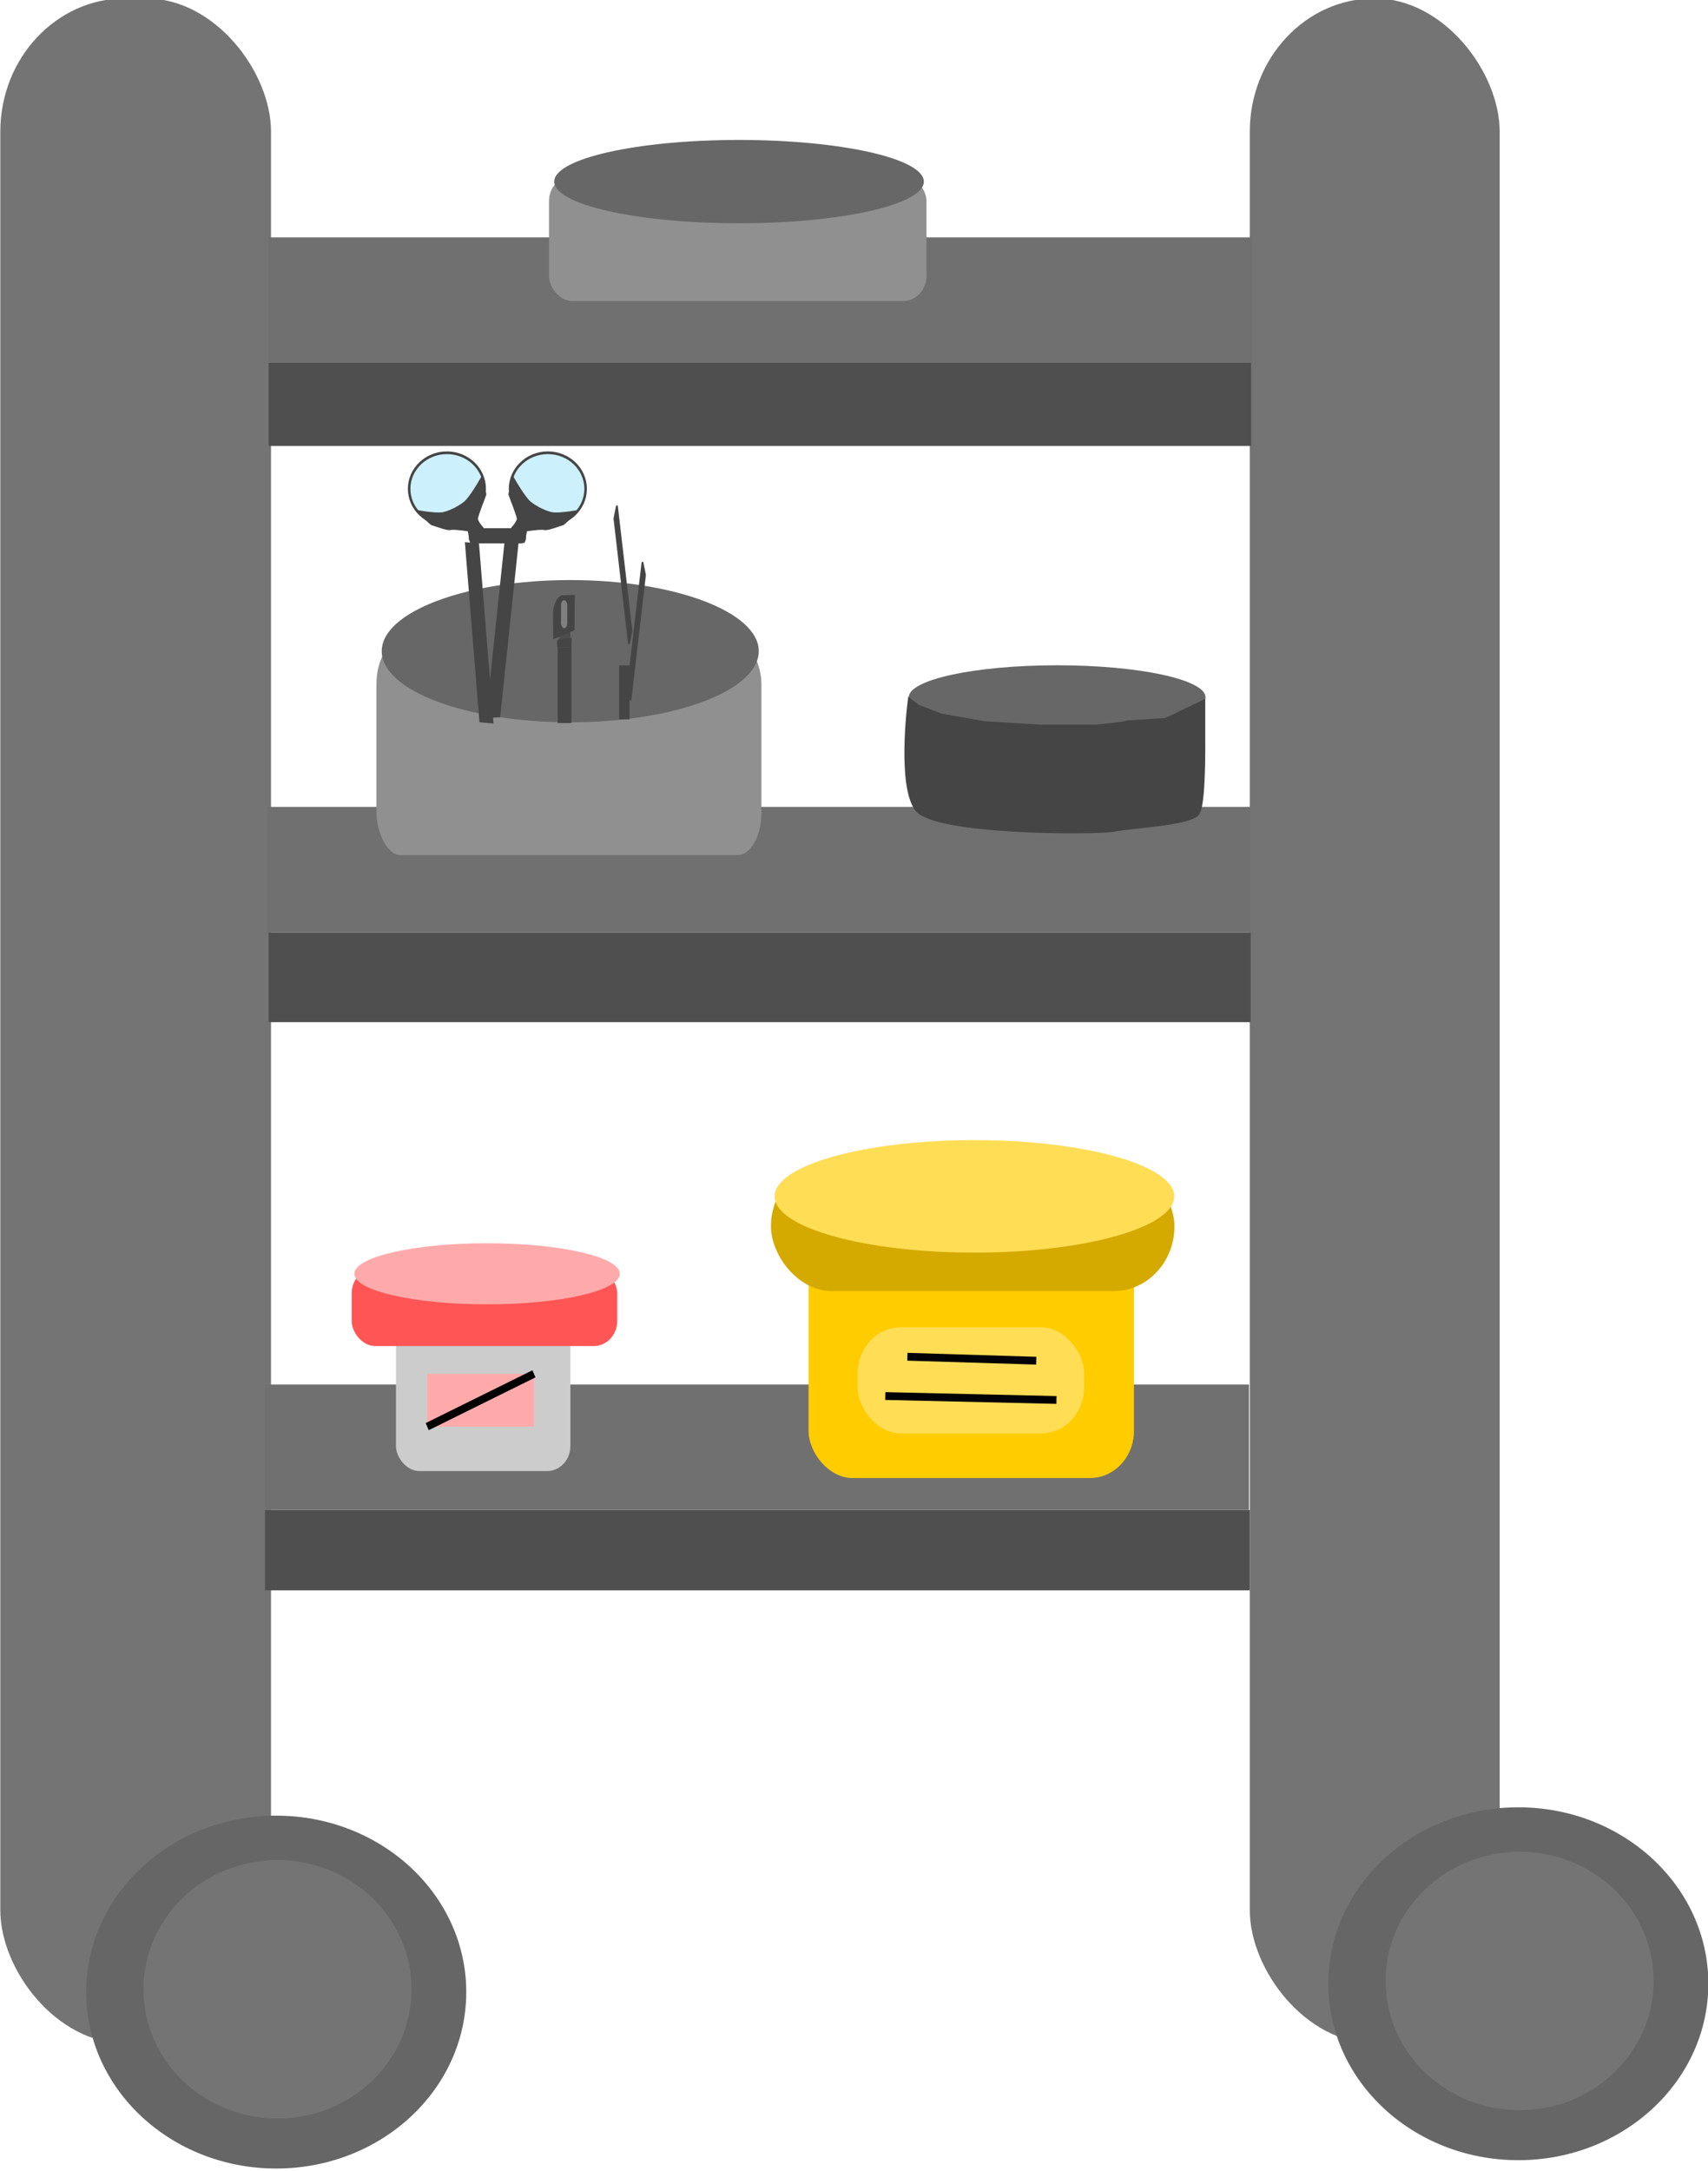 <?xml version="1.0" encoding="UTF-8" standalone="no"?>
<!-- Created with Inkscape (http://www.inkscape.org/) -->

<svg
   xmlns:dc="http://purl.org/dc/elements/1.1/"
   xmlns:cc="http://creativecommons.org/ns#"
   xmlns:rdf="http://www.w3.org/1999/02/22-rdf-syntax-ns#"
   xmlns:svg="http://www.w3.org/2000/svg"
   xmlns="http://www.w3.org/2000/svg"
   xmlns:sodipodi="http://sodipodi.sourceforge.net/DTD/sodipodi-0.dtd"
   xmlns:inkscape="http://www.inkscape.org/namespaces/inkscape"
   width="67.334mm"
   height="85.56mm"
   viewBox="0 0 67.334 85.56"
   version="1.1"
   id="svg8"
   inkscape:version="0.92.0 r15299"
   sodipodi:docname="trolley.svg">
  <defs
     id="defs2" />
  <sodipodi:namedview
     id="base"
     pagecolor="#ffffff"
     bordercolor="#666666"
     borderopacity="1.0"
     inkscape:pageopacity="0.0"
     inkscape:pageshadow="2"
     inkscape:zoom="0.35"
     inkscape:cx="-67.040473"
     inkscape:cy="233.11626"
     inkscape:document-units="mm"
     inkscape:current-layer="layer1"
     showgrid="false"
     fit-margin-top="0"
     fit-margin-left="0"
     fit-margin-right="0"
     fit-margin-bottom="0"
     inkscape:window-width="690"
     inkscape:window-height="689"
     inkscape:window-x="683"
     inkscape:window-y="0"
     inkscape:window-maximized="0" />
  <g
     inkscape:label="Layer 1"
     inkscape:groupmode="layer"
     id="layer1"
     transform="translate(-123.571,-124.952)">
    <g
       style="display:inline"
       id="g4740"
       transform="matrix(1.086,0,0,1.159,-313.991,-86.701)"
       inkscape:export-xdpi="96"
       inkscape:export-ydpi="96">
      <g
         id="g1156"
         style="display:inline" />
      <g
         id="g5326">
        <rect
           ry="4.536"
           style="display:inline;fill:#747474;fill-opacity:1;stroke-width:0.245"
           y="182.562"
           x="448.28"
           height="69.548"
           width="9.071"
           id="rect1008" />
        <rect
           ry="4.536"
           style="display:inline;fill:#747474;stroke-width:0.255"
           y="182.562"
           x="402.923"
           height="69.548"
           width="9.827"
           id="rect1008-3" />
        <rect
           y="194.011"
           x="412.664"
           height="3.771"
           width="35.664"
           id="rect1025"
           style="display:inline;fill:#4f4f4f;fill-opacity:1;stroke-width:0.233" />
        <rect
           y="214.323"
           x="412.664"
           height="3.055"
           width="35.648"
           id="rect1029"
           style="display:inline;fill:#4f4f4f;fill-opacity:1;stroke-width:0.206" />
        <rect
           y="233.968"
           x="412.53"
           height="2.732"
           width="35.749"
           id="rect1031"
           style="display:inline;fill:#4f4f4f;stroke-width:0.196" />
        <rect
           y="190.689"
           x="412.655"
           height="4.267"
           width="35.72"
           id="rect1033"
           style="display:inline;fill:#707070;fill-opacity:1;stroke-width:0.299" />
        <rect
           y="210.057"
           x="412.592"
           height="4.267"
           width="35.72"
           id="rect1033-2"
           style="display:inline;fill:#707070;fill-opacity:1;stroke-width:0.299" />
        <rect
           y="229.701"
           x="412.53"
           height="4.267"
           width="35.72"
           id="rect1033-0"
           style="display:inline;fill:#707070;fill-opacity:1;stroke-width:0.299" />
        <g
           id="g5228"
           style="display:inline">
          <ellipse
             style="fill:#666666;fill-opacity:1;stroke-width:0.24"
             id="path1056"
             cx="412.939"
             cy="250.362"
             rx="6.898"
             ry="6" />
          <ellipse
             style="fill:#747474;fill-opacity:1;stroke-width:0.296"
             id="path1073"
             cx="412.986"
             cy="250.267"
             rx="4.866"
             ry="4.394" />
        </g>
        <ellipse
           ry="4.394"
           rx="4.866"
           cy="250.031"
           cx="458.107"
           id="path1073-0"
           style="display:inline;fill:#000000;fill-opacity:0;stroke-width:0.296" />
        <g
           id="g5228-0"
           style="display:inline"
           transform="translate(45.089,-0.284)">
          <ellipse
             style="fill:#666666;fill-opacity:1;stroke-width:0.24"
             id="path1056-3"
             cx="412.939"
             cy="250.362"
             rx="6.898"
             ry="6" />
          <ellipse
             style="fill:#747474;fill-opacity:1;stroke-width:0.296"
             id="path1073-2"
             cx="412.986"
             cy="250.267"
             rx="4.866"
             ry="4.394" />
        </g>
        <g
           id="g1142"
           transform="translate(5.933,-0.573)">
          <rect
             ry="0.85"
             y="189.177"
             x="416.908"
             height="4.252"
             width="13.702"
             id="rect1138"
             style="fill:#909090;fill-opacity:1;stroke-width:0.227" />
          <ellipse
             ry="1.417"
             rx="6.709"
             cy="189.366"
             cx="423.806"
             id="path1136"
             style="fill:#676767;fill-opacity:1;stroke-width:0.265" />
        </g>
        <ellipse
           style="display:inline;fill:#676767;fill-opacity:1;stroke-width:0.265"
           id="path1159"
           cx="441.287"
           cy="206.328"
           rx="5.386"
           ry="1.087" />
        <path
           style="display:inline;fill:#454545;stroke:#454545;stroke-width:0.265px;stroke-linecap:butt;stroke-linejoin:miter;stroke-opacity:1"
           d="m 435.984,206.552 0.224,0.154 0.85,0.307 1.559,0.26 2.032,0.118 h 2.055 c 1.11,-0.095 1.134,-0.142 1.134,-0.142 l 1.406,-0.083 1.287,-0.579 c 0,0 3e-5,0.827 3e-5,1.087 0,0.26 0.024,2.221 -0.189,2.551 -0.213,0.331 -2.386,0.425 -3,0.543 -0.614,0.118 -6.496,0.118 -7.111,-0.685 -0.614,-0.803 -0.248,-3.532 -0.248,-3.532 z"
           id="path1161"
           inkscape:connector-curvature="0"
           sodipodi:nodetypes="cccccccccssssc" />
        <g
           style="display:inline"
           id="g4591">
          <g
             transform="matrix(1.02,0,0,1.707,-8.67,-118.486)"
             id="g1142-7">
            <rect
               style="fill:#909090;fill-opacity:1;stroke-width:0.227"
               id="rect1138-4"
               width="13.702"
               height="4.252"
               x="416.908"
               y="189.177"
               ry="0.85" />
            <ellipse
               style="fill:#676767;fill-opacity:1;stroke-width:0.265"
               id="path1136-7"
               cx="423.806"
               cy="189.366"
               rx="6.709"
               ry="1.417" />
          </g>
          <rect
             transform="matrix(0.996,0.085,0.086,0.996,0,0)"
             y="167.224"
             x="407.143"
             height="5.949"
             width="0.313"
             id="rect1185"
             style="fill:#454545;fill-opacity:1;stroke:#454545;stroke-width:0.201;stroke-opacity:1" />
          <rect
             transform="matrix(-0.998,0.058,-0.112,0.994,0,0)"
             y="228.24"
             x="-448.116"
             height="6.071"
             width="0.313"
             id="rect1185-9"
             style="fill:#454545;fill-opacity:1;stroke:#454545;stroke-width:0.204;stroke-opacity:1" />
          <g
             transform="translate(0.218,-0.428)"
             id="g1289">
            <rect
               style="fill:#454545;fill-opacity:1;stroke:#454545;stroke-width:0.06;stroke-miterlimit:4;stroke-dasharray:none;stroke-opacity:1"
               id="rect1206"
               width="2.014"
               height="0.456"
               x="419.742"
               y="201.039"
               ry="0.14" />
          </g>
          <g
             id="g1286">
            <g
               id="g1277"
               transform="translate(0.047,0.094)">
              <ellipse
                 ry="1.227"
                 rx="1.371"
                 cy="199.147"
                 cx="419.088"
                 id="path1212-4-1"
                 style="display:inline;fill:#ccf0fc;fill-opacity:1;stroke:#454545;stroke-width:0.092;stroke-miterlimit:4;stroke-dasharray:none;stroke-opacity:1" />
            </g>
            <g
               id="g1280">
              <path
                 inkscape:connector-curvature="0"
                 id="path1214-5-3"
                 d="m 420.415,200.626 c 0,0 -0.267,-0.251 -0.234,-0.401 0.033,-0.15 0.301,-0.802 0.301,-0.802 l -0.1,-0.434 c 0,0 -0.351,0.568 -0.551,0.735 -0.2,0.167 -0.651,0.384 -0.902,0.401 -0.251,0.017 -0.685,-0.05 -0.685,-0.05 0,0 0.334,0.334 0.384,0.334 0.05,0 0.518,0.184 0.635,0.15 0.117,-0.033 0.698,0.051 0.698,0.051 l 0.095,0.455"
                 style="display:inline;fill:#454545;fill-opacity:1;stroke:#454545;stroke-width:0.165;stroke-linecap:butt;stroke-linejoin:miter;stroke-miterlimit:4;stroke-dasharray:none;stroke-opacity:1" />
            </g>
          </g>
          <g
             id="g1286-5"
             style="display:inline"
             transform="matrix(-1,0,0,1,841.934,0)">
            <g
               id="g1277-7"
               transform="translate(0.047,0.094)">
              <ellipse
                 ry="1.227"
                 rx="1.371"
                 cy="199.147"
                 cx="419.088"
                 id="path1212-4-1-6"
                 style="display:inline;fill:#ccf0fc;fill-opacity:1;stroke:#454545;stroke-width:0.092;stroke-miterlimit:4;stroke-dasharray:none;stroke-opacity:1" />
            </g>
            <g
               id="g1280-7">
              <path
                 inkscape:connector-curvature="0"
                 id="path1214-5-3-0"
                 d="m 420.415,200.626 c 0,0 -0.267,-0.251 -0.234,-0.401 0.033,-0.15 0.301,-0.802 0.301,-0.802 l -0.1,-0.434 c 0,0 -0.351,0.568 -0.551,0.735 -0.2,0.167 -0.651,0.384 -0.902,0.401 -0.251,0.017 -0.685,-0.05 -0.685,-0.05 0,0 0.334,0.334 0.384,0.334 0.05,0 0.518,0.184 0.635,0.15 0.117,-0.033 0.698,0.051 0.698,0.051 l 0.095,0.455"
                 style="display:inline;fill:#454545;fill-opacity:1;stroke:#454545;stroke-width:0.165;stroke-linecap:butt;stroke-linejoin:miter;stroke-miterlimit:4;stroke-dasharray:none;stroke-opacity:1" />
            </g>
          </g>
          <rect
             y="205.34"
             x="425.483"
             height="1.645"
             width="0.187"
             id="rect1318"
             style="fill:#454545;fill-opacity:1;stroke:#454545;stroke-width:0.189;stroke-miterlimit:4;stroke-dasharray:none;stroke-opacity:1" />
          <rect
             transform="matrix(0.21,0.978,-0.123,0.992,0,0)"
             y="-1139.526"
             x="1362.283"
             height="4.126"
             width="0.272"
             id="rect1318-9"
             style="display:inline;fill:#454545;fill-opacity:1;stroke:#454545;stroke-width:0.361;stroke-miterlimit:4;stroke-dasharray:none;stroke-opacity:1" />
          <rect
             transform="matrix(-0.21,0.978,0.123,0.992,0,0)"
             y="1393.55"
             x="-1209.015"
             height="4.126"
             width="0.272"
             id="rect1318-9-6"
             style="display:inline;fill:#454545;fill-opacity:1;stroke:#454545;stroke-width:0.361;stroke-miterlimit:4;stroke-dasharray:none;stroke-opacity:1" />
          <rect
             style="fill:#454545;fill-opacity:1;stroke-width:0.242"
             y="204.635"
             x="423.154"
             height="2.572"
             width="0.501"
             id="rect3732" />
          <path
             inkscape:connector-curvature="0"
             id="path4539"
             d="m 423.573,204.558 0.005,-0.174 c 0,0 -0.38,-0.022 -0.369,0.076 0.012,0.098 0.012,0.098 0.012,0.098 z"
             style="fill:#454545;fill-opacity:1;stroke:#454545;stroke-width:0.162px;stroke-linecap:butt;stroke-linejoin:miter;stroke-opacity:1" />
          <path
             inkscape:connector-curvature="0"
             id="path4541"
             d="m 423.616,204.308 0.003,-0.221 -0.409,0.166 0.003,0.13 c 0,0 0.07,-0.058 0.403,-0.076 z"
             style="fill:#4d4d4d;fill-opacity:1;stroke:none;stroke-width:0.291px;stroke-linecap:butt;stroke-linejoin:miter;stroke-opacity:1" />
          <path
             inkscape:connector-curvature="0"
             id="path4551"
             d="m 423.688,203.174 v 0.821 l -0.614,0.242 -0.006,-0.785 c 0,0 0.047,-0.478 0.272,-0.508"
             style="fill:none;stroke:#454545;stroke-width:0.165;stroke-linecap:butt;stroke-linejoin:miter;stroke-miterlimit:4;stroke-dasharray:none;stroke-opacity:1" />
          <path
             sodipodi:nodetypes="ccc"
             inkscape:connector-curvature="0"
             id="path4553"
             d="m 423.274,202.944 0.425,-0.012 -0.012,0.319"
             style="fill:none;stroke:#454545;stroke-width:0.165;stroke-linecap:butt;stroke-linejoin:miter;stroke-miterlimit:4;stroke-dasharray:none;stroke-opacity:1" />
          <rect
             y="203.061"
             x="423.196"
             height="0.841"
             width="0.368"
             id="rect4555"
             style="fill:#454545;fill-opacity:1;stroke:#454545;stroke-width:0.139;stroke-miterlimit:4;stroke-dasharray:none;stroke-opacity:1" />
          <path
             inkscape:connector-curvature="0"
             id="path4559"
             d="m 423.109,203.903 0.456,-0.002 0.011,0.111 -0.452,0.189 z"
             style="fill:#454545;fill-opacity:1;stroke:#454545;stroke-width:0.165;stroke-linecap:butt;stroke-linejoin:miter;stroke-miterlimit:4;stroke-dasharray:none;stroke-opacity:1" />
          <rect
             ry="0.165"
             y="203.028"
             x="423.276"
             height="0.952"
             width="0.227"
             id="rect4561"
             style="fill:#808080;fill-opacity:1;stroke:none;stroke-width:0.185;stroke-miterlimit:4;stroke-dasharray:none;stroke-opacity:1" />
        </g>
        <rect
           style="fill:#cccccc;fill-opacity:1;stroke:none;stroke-width:0.177;stroke-miterlimit:4;stroke-dasharray:none;stroke-opacity:1"
           id="rect4594"
           width="6.331"
           height="5.575"
           x="417.286"
           y="227.069"
           ry="0.85" />
        <rect
           style="fill:#ff5555;fill-opacity:1;stroke:none;stroke-width:0.165;stroke-miterlimit:4;stroke-dasharray:none;stroke-opacity:1"
           id="rect4596"
           width="9.638"
           height="2.646"
           x="415.679"
           y="225.746"
           ry="0.85" />
        <ellipse
           style="fill:#ffaaaa;fill-opacity:1;stroke:none;stroke-width:0.146;stroke-miterlimit:4;stroke-dasharray:none;stroke-opacity:1"
           id="path4598"
           cx="420.593"
           cy="225.935"
           rx="4.819"
           ry="1.039" />
        <rect
           style="fill:#ffaaaa;fill-opacity:1;stroke:none;stroke-width:0.165;stroke-miterlimit:4;stroke-dasharray:none;stroke-opacity:1"
           id="rect4600"
           width="3.874"
           height="1.795"
           x="418.42"
           y="229.337" />
        <path
           style="fill:none;stroke:#000000;stroke-width:0.265px;stroke-linecap:butt;stroke-linejoin:miter;stroke-opacity:1"
           d="m 418.42,231.132 3.874,-1.795"
           id="path4602"
           inkscape:connector-curvature="0" />
        <rect
           style="fill:#ffcc00;fill-opacity:1;stroke:none;stroke-width:0.332;stroke-miterlimit:4;stroke-dasharray:none;stroke-opacity:1"
           id="rect4594-4"
           width="11.812"
           height="10.489"
           x="432.263"
           y="222.392"
           ry="1.6" />
        <rect
           style="fill:#d4aa00;fill-opacity:1;stroke:none;stroke-width:0.197;stroke-miterlimit:4;stroke-dasharray:none;stroke-opacity:1"
           id="rect4619"
           width="14.647"
           height="4.397"
           x="430.898"
           y="222.124"
           ry="2.199" />
        <ellipse
           style="fill:#ffdd55;fill-opacity:1;stroke:none;stroke-width:0.201;stroke-miterlimit:4;stroke-dasharray:none;stroke-opacity:1"
           id="path4621"
           cx="438.285"
           cy="223.302"
           rx="7.253"
           ry="1.913" />
        <rect
           style="fill:#ffdd55;fill-opacity:1;stroke:none;stroke-width:0.165;stroke-miterlimit:4;stroke-dasharray:none;stroke-opacity:1"
           id="rect4623"
           width="8.219"
           height="3.608"
           x="434.046"
           y="227.754"
           ry="1.559" />
        <path
           style="fill:none;stroke:#000000;stroke-width:0.265px;stroke-linecap:butt;stroke-linejoin:miter;stroke-opacity:1"
           d="m 435.85,228.756 4.677,0.134"
           id="path4625"
           inkscape:connector-curvature="0" />
        <path
           style="fill:none;stroke:#000000;stroke-width:0.265px;stroke-linecap:butt;stroke-linejoin:miter;stroke-opacity:1"
           d="m 435.048,230.092 6.214,0.134"
           id="path4627"
           inkscape:connector-curvature="0" />
      </g>
    </g>
  </g>
</svg>
